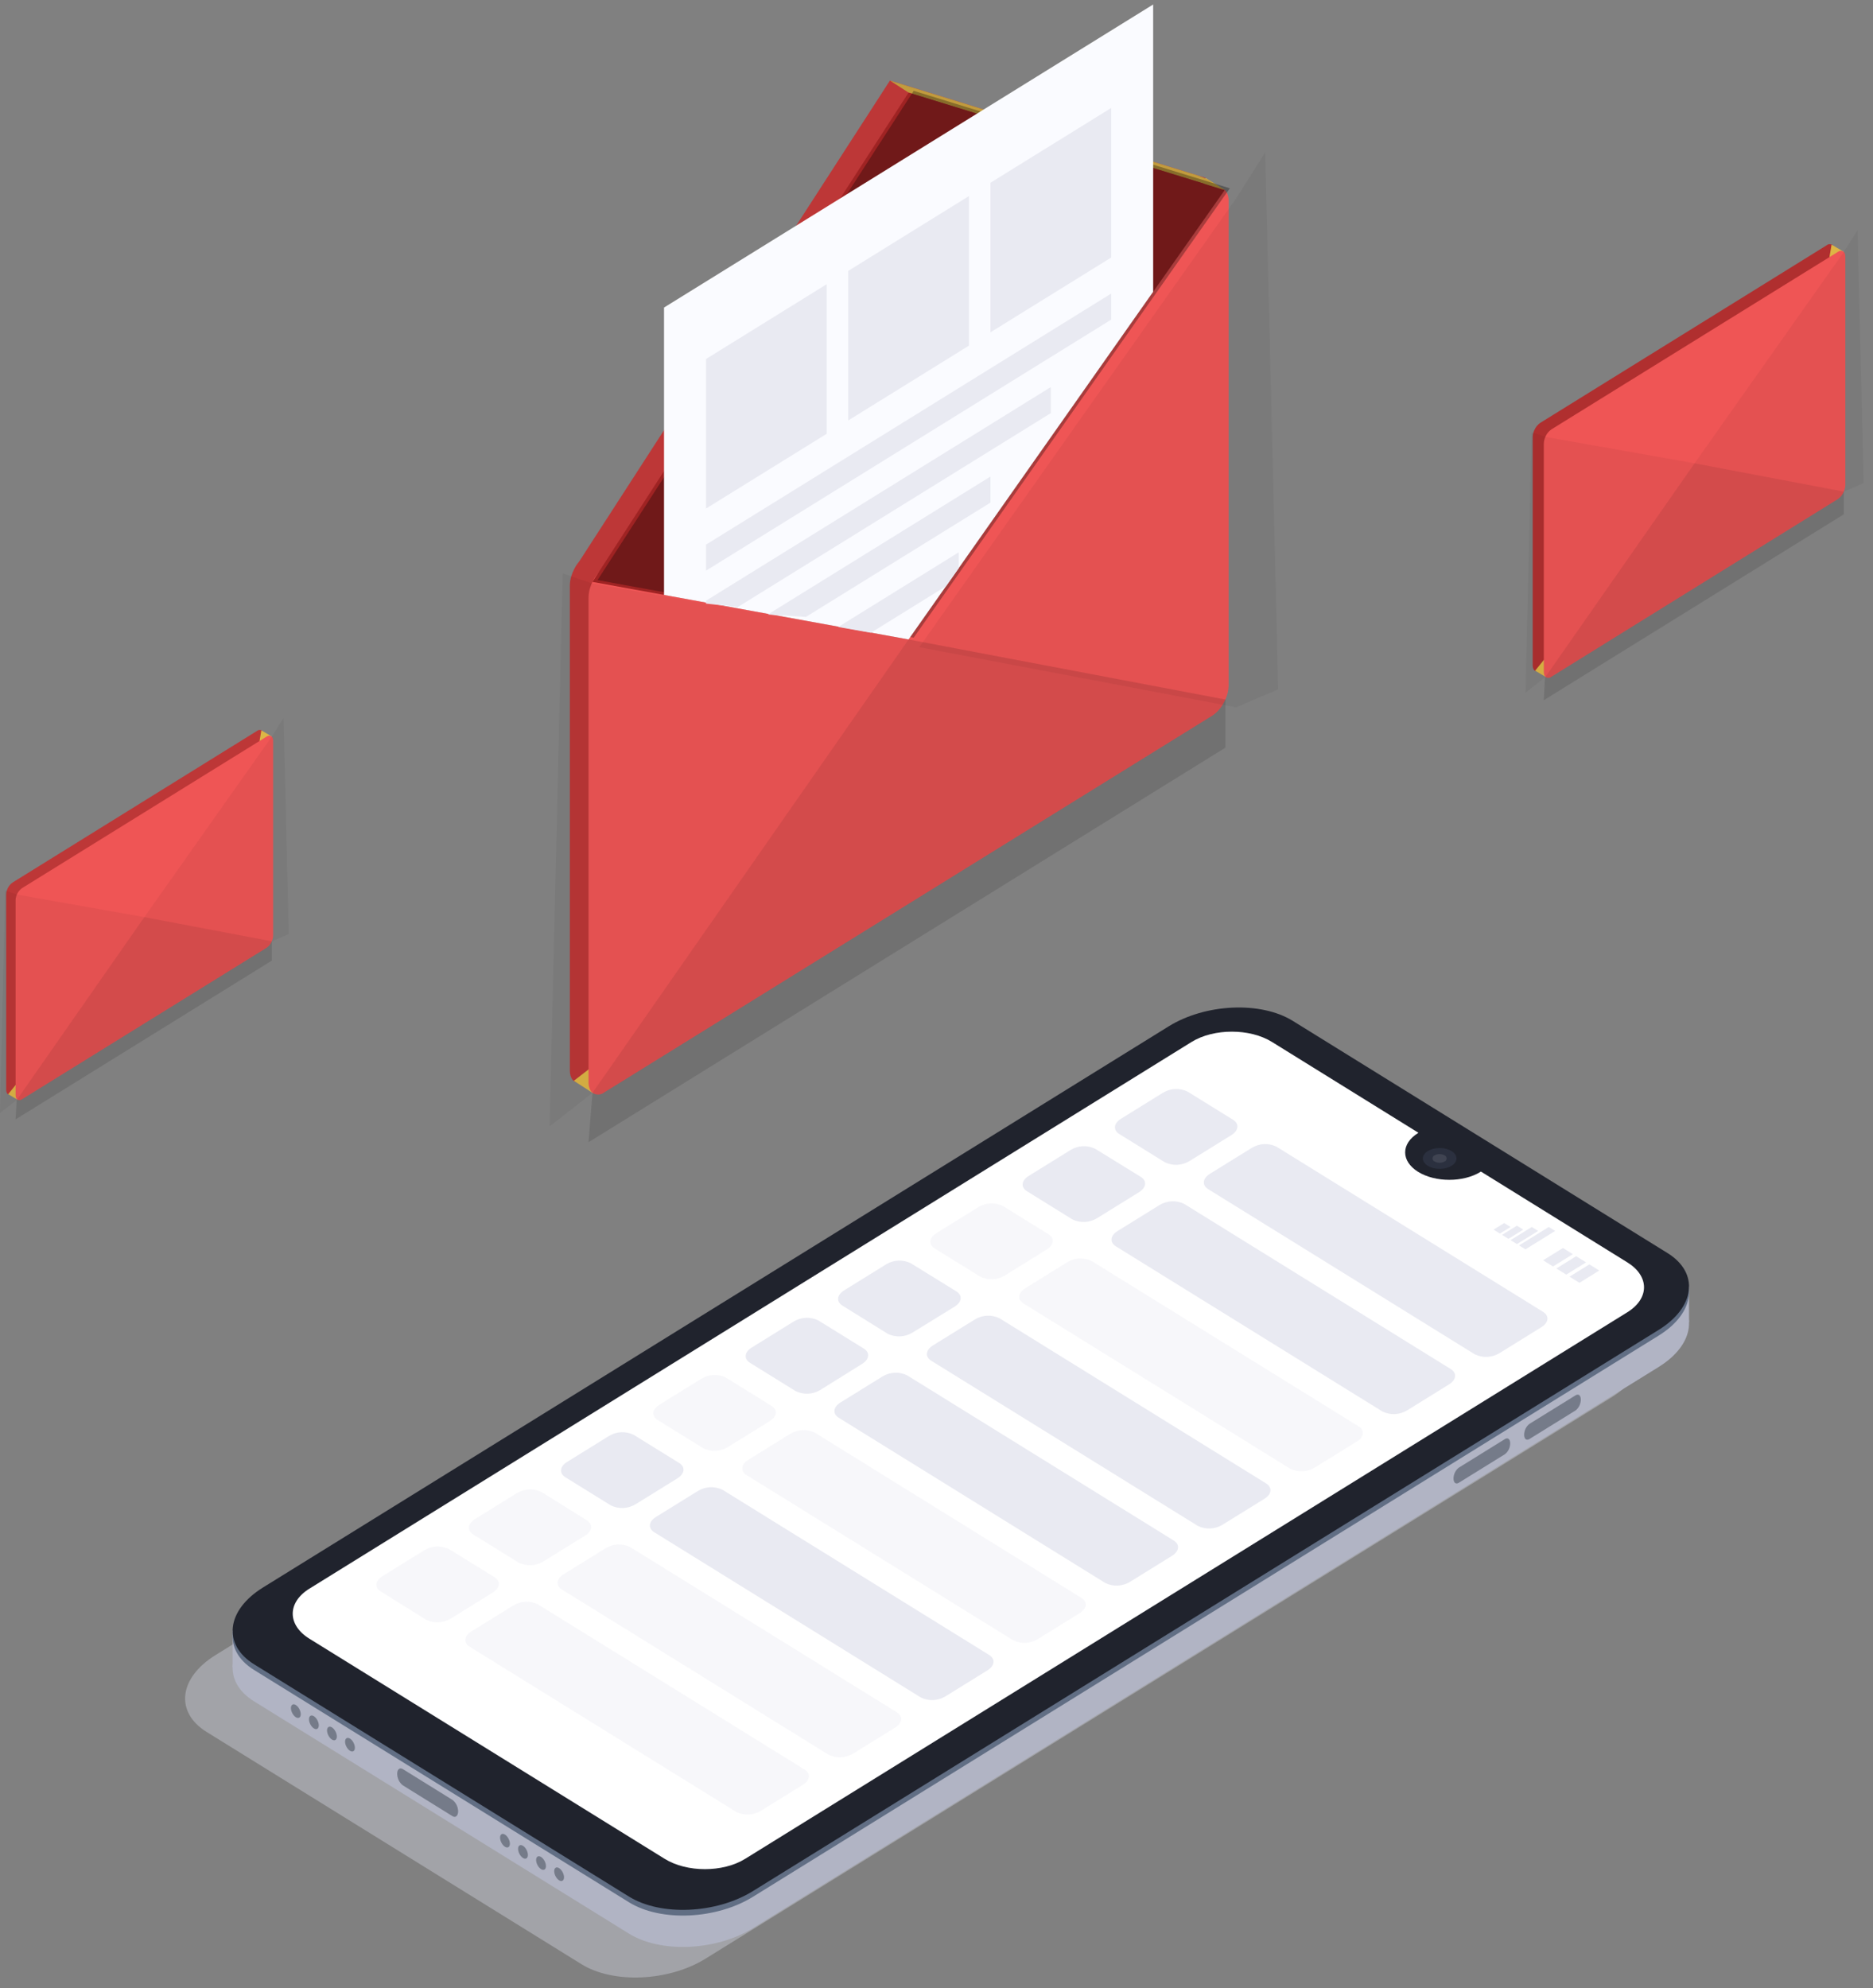 <svg width="163" height="173" viewBox="0 0 163 173" fill="none" xmlns="http://www.w3.org/2000/svg">
<rect x="0" y="0" width="163" height="173" fill="#808080" stroke="none"/>
<path opacity="0.4" d="M50.608 170.907L17.975 150.693C15.212 148.976 15.558 145.991 18.749 144.013L97.576 95.191C100.777 93.212 105.595 92.999 108.358 94.71L140.991 114.924C143.754 116.641 143.408 119.629 140.216 121.604L61.39 170.43C58.198 172.405 53.371 172.621 50.608 170.907Z" fill="#D6D8E5"/>
<path d="M54.741 168.248L22.111 148.035C19.345 146.317 19.694 143.329 22.885 141.354L101.709 92.522C104.91 90.547 109.712 90.33 112.494 92.044L145.124 112.258C147.887 113.975 147.541 116.96 144.349 118.939L65.526 167.768C62.334 169.746 57.507 169.959 54.741 168.248Z" fill="#B1B4C4"/>
<path d="M20.244 145.088V141.866L23.769 143.291L20.244 145.088Z" fill="#B1B4C4"/>
<path d="M146.99 115.047V111.949L144.189 113.886L146.99 115.047Z" fill="#B1B4C4"/>
<path d="M54.741 165.518L22.111 145.304C19.345 143.587 19.694 140.602 22.885 138.624L101.709 89.795C104.91 87.816 109.712 87.603 112.494 89.314L145.124 109.528C147.887 111.245 147.541 114.233 144.349 116.208L65.526 165.04C62.334 167.015 57.507 167.232 54.741 165.518Z" fill="#616E84"/>
<path d="M26.048 149.447C26.215 149.344 26.215 149.008 26.048 148.698C25.881 148.387 25.61 148.219 25.443 148.323C25.276 148.426 25.276 148.762 25.443 149.072C25.61 149.383 25.881 149.55 26.048 149.447Z" fill="#757B89"/>
<path d="M27.619 150.421C27.786 150.318 27.785 149.982 27.618 149.672C27.451 149.361 27.181 149.193 27.014 149.297C26.847 149.4 26.847 149.736 27.014 150.046C27.181 150.357 27.452 150.525 27.619 150.421Z" fill="#757B89"/>
<path d="M29.19 151.392C29.357 151.288 29.357 150.953 29.189 150.642C29.022 150.332 28.752 150.164 28.585 150.267C28.418 150.371 28.418 150.706 28.585 151.017C28.752 151.327 29.023 151.495 29.19 151.392Z" fill="#757B89"/>
<path d="M30.76 152.367C30.927 152.264 30.926 151.928 30.759 151.618C30.592 151.307 30.322 151.139 30.155 151.243C29.988 151.346 29.988 151.682 30.155 151.992C30.322 152.303 30.593 152.471 30.76 152.367Z" fill="#757B89"/>
<path d="M44.248 160.719C44.415 160.616 44.415 160.28 44.248 159.97C44.081 159.659 43.81 159.492 43.643 159.595C43.476 159.698 43.476 160.034 43.643 160.344C43.81 160.655 44.081 160.823 44.248 160.719Z" fill="#757B89"/>
<path d="M45.816 161.695C45.983 161.592 45.983 161.256 45.816 160.946C45.649 160.635 45.378 160.467 45.211 160.571C45.044 160.674 45.044 161.01 45.212 161.32C45.379 161.631 45.649 161.799 45.816 161.695Z" fill="#757B89"/>
<path d="M47.387 162.666C47.554 162.562 47.554 162.227 47.387 161.916C47.22 161.606 46.949 161.438 46.782 161.541C46.615 161.645 46.615 161.98 46.782 162.291C46.949 162.601 47.22 162.769 47.387 162.666Z" fill="#757B89"/>
<path d="M48.96 163.639C49.127 163.536 49.126 163.2 48.959 162.89C48.792 162.579 48.521 162.412 48.355 162.515C48.188 162.618 48.188 162.954 48.355 163.264C48.522 163.575 48.793 163.743 48.96 163.639Z" fill="#757B89"/>
<path d="M39.375 158.023L35.063 155.347C34.911 155.233 34.788 155.081 34.701 154.905C34.615 154.729 34.569 154.533 34.566 154.334C34.566 153.943 34.787 153.764 35.063 153.932L39.375 156.608C39.526 156.723 39.65 156.875 39.736 157.051C39.822 157.227 39.869 157.422 39.871 157.621C39.855 158.013 39.634 158.191 39.375 158.023Z" fill="#757B89"/>
<path d="M137.114 122.724L133.1 125.211C132.847 125.365 132.639 125.211 132.639 124.836C132.642 124.651 132.685 124.469 132.765 124.305C132.845 124.141 132.96 124 133.1 123.892L137.114 121.408C137.367 121.25 137.572 121.408 137.572 121.779C137.57 121.964 137.527 122.146 137.448 122.31C137.368 122.474 137.254 122.616 137.114 122.724Z" fill="#757B89"/>
<path d="M130.968 126.53L126.954 129.016C126.701 129.174 126.493 129.016 126.493 128.642C126.496 128.457 126.54 128.276 126.62 128.113C126.7 127.95 126.814 127.808 126.954 127.701L130.968 125.214C131.221 125.056 131.426 125.214 131.426 125.588C131.424 125.773 131.381 125.954 131.302 126.118C131.222 126.281 131.108 126.422 130.968 126.53Z" fill="#757B89"/>
<path d="M54.741 165.023L22.111 144.81C19.345 143.092 19.694 140.107 22.885 138.129L101.709 89.3C104.91 87.322 109.712 87.105 112.494 88.819L145.124 109.033C147.887 110.75 147.541 113.735 144.349 115.713L65.526 164.542C62.334 166.521 57.507 166.734 54.741 165.023Z" fill="#20232D"/>
<path d="M141.622 109.84L128.881 101.94L128.852 101.961C127.344 102.892 124.905 102.892 123.41 101.961C121.915 101.03 121.905 99.515 123.41 98.584L123.442 98.564L110.701 90.664C108.78 89.465 105.63 89.465 103.694 90.664L26.916 138.235C24.995 139.434 24.995 141.378 26.916 142.577L57.843 161.736C59.779 162.935 62.916 162.935 64.85 161.736L141.622 114.178C143.555 112.979 143.555 111.039 141.622 109.84Z" fill="white"/>
<path opacity="0.5" d="M141.622 114.178L64.85 161.736C63.102 162.818 60.368 162.924 58.429 162.045C58.229 161.955 58.034 161.852 57.846 161.736L26.916 142.591C26.487 142.338 26.116 141.986 25.831 141.56C25.101 140.451 25.462 139.132 26.916 138.232L103.684 90.677C105.621 89.482 108.755 89.482 110.692 90.677L123.432 98.577H123.4C121.896 99.508 121.896 101.019 123.4 101.954C124.905 102.888 127.348 102.884 128.843 101.954L128.875 101.933L141.615 109.833C143.555 111.039 143.555 112.979 141.622 114.178Z" fill="url(#paint0_linear_1469_4437)"/>
<path d="M125.289 101.703C126.097 101.703 126.752 101.297 126.752 100.796C126.752 100.295 126.097 99.889 125.289 99.889C124.481 99.889 123.826 100.295 123.826 100.796C123.826 101.297 124.481 101.703 125.289 101.703Z" fill="#2B303F"/>
<path opacity="0.1" d="M124.847 101.064C124.796 101.044 124.752 101.008 124.72 100.96C124.689 100.912 124.672 100.855 124.672 100.796C124.672 100.738 124.689 100.681 124.72 100.633C124.752 100.585 124.796 100.548 124.847 100.528C124.982 100.455 125.13 100.417 125.281 100.417C125.432 100.417 125.58 100.455 125.715 100.528C125.768 100.547 125.814 100.582 125.846 100.631C125.879 100.679 125.896 100.737 125.896 100.796C125.896 100.856 125.879 100.914 125.846 100.962C125.814 101.01 125.768 101.046 125.715 101.064C125.58 101.137 125.432 101.175 125.281 101.175C125.13 101.175 124.982 101.137 124.847 101.064Z" fill="white"/>
<path d="M130.533 107.333L129.979 106.989L130.904 106.416L131.458 106.759L130.533 107.333Z" fill="#E9EAF2"/>
<path d="M131.272 107.789L130.718 107.446L132.012 106.646L132.565 106.989L131.272 107.789Z" fill="#E9EAF2"/>
<path d="M132.012 108.246L131.458 107.903L133.305 106.759L133.859 107.103L132.012 108.246Z" fill="#E9EAF2"/>
<path d="M132.751 108.707L132.198 108.363L134.784 106.759L135.338 107.103L132.751 108.707Z" fill="#E9EAF2"/>
<path d="M135.152 110.194L134.291 109.658L136.017 108.59L136.878 109.125L135.152 110.194Z" fill="#E9EAF2"/>
<path d="M136.305 110.905L135.44 110.372L137.166 109.304L138.027 109.837L136.305 110.905Z" fill="#E9EAF2"/>
<path d="M137.454 111.616L136.589 111.083L138.315 110.015L139.176 110.548L137.454 111.616Z" fill="#E9EAF2"/>
<path d="M101.367 101.126L97.4 98.667C96.85 98.323 96.92 97.736 97.554 97.344L101.213 95.077C101.537 94.882 101.9 94.772 102.271 94.755C102.643 94.738 103.013 94.816 103.351 94.981L107.318 97.437C107.865 97.781 107.798 98.371 107.164 98.763L103.505 101.03C103.18 101.224 102.818 101.334 102.446 101.351C102.075 101.367 101.705 101.29 101.367 101.126Z" fill="#E9EAF2"/>
<path d="M128.347 117.84L105.134 103.462C104.587 103.118 104.658 102.527 105.288 102.136L108.95 99.869C109.274 99.674 109.636 99.564 110.007 99.548C110.378 99.531 110.748 99.608 111.086 99.773L134.298 114.151C134.845 114.494 134.778 115.085 134.144 115.476L130.485 117.743C130.16 117.937 129.798 118.046 129.426 118.063C129.055 118.08 128.685 118.003 128.347 117.84Z" fill="#E9EAF2"/>
<path d="M93.332 106.103L89.365 103.643C88.818 103.3 88.885 102.713 89.519 102.321L93.178 100.054C93.502 99.859 93.865 99.748 94.236 99.732C94.608 99.715 94.978 99.793 95.316 99.958L99.283 102.404C99.83 102.747 99.763 103.338 99.129 103.729L95.47 105.996C95.146 106.192 94.784 106.304 94.412 106.322C94.041 106.341 93.671 106.266 93.332 106.103Z" fill="#E9EAF2"/>
<path d="M120.311 122.816L97.102 108.438C96.555 108.095 96.622 107.504 97.256 107.113L100.915 104.846C101.24 104.651 101.602 104.542 101.974 104.525C102.345 104.508 102.715 104.585 103.053 104.75L126.262 119.128C126.81 119.471 126.742 120.062 126.109 120.453L122.45 122.72C122.125 122.914 121.762 123.023 121.391 123.04C121.02 123.057 120.65 122.98 120.311 122.816Z" fill="#E9EAF2"/>
<g opacity="0.6">
<path opacity="0.6" d="M85.3 111.08L81.33 108.62C80.783 108.277 80.85 107.69 81.484 107.298L85.146 105.031C85.47 104.836 85.832 104.725 86.203 104.709C86.574 104.692 86.943 104.77 87.281 104.935L91.251 107.391C91.798 107.734 91.728 108.325 91.097 108.717L87.435 110.99C87.11 111.184 86.748 111.293 86.377 111.308C86.006 111.324 85.637 111.245 85.3 111.08Z" fill="#E9EAF2"/>
<path opacity="0.6" d="M112.279 127.793L89.067 113.416C88.52 113.072 88.587 112.481 89.221 112.09L92.88 109.823C93.205 109.629 93.567 109.519 93.939 109.502C94.31 109.485 94.68 109.562 95.019 109.727L118.231 124.105C118.778 124.448 118.708 125.039 118.077 125.43L114.415 127.697C114.09 127.891 113.728 128 113.358 128.017C112.987 128.033 112.618 127.957 112.279 127.793Z" fill="#E9EAF2"/>
</g>
<path d="M77.264 116.057L73.308 113.598C72.76 113.254 72.831 112.667 73.461 112.275L77.124 110.005C77.448 109.811 77.81 109.702 78.181 109.685C78.552 109.669 78.921 109.747 79.259 109.912L83.231 112.365C83.779 112.708 83.712 113.299 83.078 113.69L79.39 115.961C79.067 116.153 78.707 116.263 78.338 116.279C77.969 116.296 77.601 116.22 77.264 116.057Z" fill="#E9EAF2"/>
<path d="M104.245 132.77L81.033 118.392C80.485 118.049 80.556 117.458 81.186 117.067L84.848 114.8C85.172 114.605 85.534 114.495 85.905 114.479C86.276 114.462 86.646 114.539 86.984 114.703L110.196 129.081C110.743 129.425 110.673 130.016 110.042 130.407L106.38 132.674C106.055 132.868 105.694 132.977 105.323 132.994C104.952 133.01 104.583 132.934 104.245 132.77Z" fill="#E9EAF2"/>
<path d="M69.23 121.034L65.263 118.575C64.716 118.231 64.783 117.644 65.417 117.252L69.076 114.982C69.401 114.788 69.763 114.679 70.135 114.662C70.506 114.646 70.876 114.724 71.214 114.889L75.181 117.345C75.728 117.689 75.661 118.279 75.027 118.671L71.368 120.952C71.042 121.144 70.679 121.251 70.308 121.265C69.936 121.28 69.567 121.2 69.23 121.034Z" fill="#E9EAF2"/>
<path d="M96.209 137.748L72.988 123.356C72.44 123.012 72.511 122.422 73.141 122.03L76.804 119.763C77.128 119.569 77.491 119.459 77.862 119.442C78.234 119.425 78.603 119.502 78.942 119.667L102.151 134.045C102.698 134.388 102.631 134.979 101.997 135.371L98.338 137.638C98.016 137.832 97.655 137.943 97.286 137.962C96.916 137.981 96.548 137.907 96.209 137.748Z" fill="#E9EAF2"/>
<g opacity="0.6">
<path opacity="0.6" d="M61.194 126.011L57.228 123.551C56.681 123.208 56.748 122.621 57.382 122.229L61.041 119.959C61.366 119.765 61.728 119.655 62.1 119.639C62.471 119.623 62.841 119.701 63.179 119.866L67.146 122.325C67.696 122.669 67.626 123.26 66.992 123.651L63.333 125.918C63.008 126.112 62.645 126.221 62.274 126.237C61.903 126.253 61.533 126.176 61.194 126.011Z" fill="#E9EAF2"/>
<path opacity="0.6" d="M88.174 142.724L64.966 128.346C64.418 128.003 64.485 127.412 65.119 127.021L68.778 124.754C69.103 124.559 69.465 124.45 69.837 124.433C70.208 124.416 70.578 124.493 70.917 124.657L94.116 139.035C94.663 139.379 94.596 139.97 93.962 140.361L90.303 142.628C89.98 142.82 89.619 142.928 89.249 142.945C88.88 142.962 88.512 142.886 88.174 142.724Z" fill="#E9EAF2"/>
</g>
<path d="M53.163 130.988L49.193 128.529C48.646 128.185 48.716 127.598 49.347 127.206L53.009 124.936C53.333 124.742 53.695 124.632 54.066 124.616C54.437 124.6 54.806 124.678 55.144 124.843L59.114 127.299C59.661 127.642 59.591 128.233 58.96 128.625L55.298 130.892C54.974 131.086 54.612 131.196 54.241 131.213C53.87 131.229 53.501 131.152 53.163 130.988Z" fill="#E9EAF2"/>
<path d="M80.143 147.702L56.931 133.317C56.383 132.973 56.45 132.382 57.084 131.991L60.743 129.724C61.068 129.53 61.43 129.42 61.802 129.403C62.173 129.386 62.543 129.463 62.882 129.628L86.094 144.006C86.641 144.349 86.571 144.94 85.94 145.332L82.271 147.605C81.948 147.798 81.587 147.906 81.218 147.923C80.848 147.94 80.48 147.864 80.143 147.702Z" fill="#E9EAF2"/>
<g opacity="0.6">
<path opacity="0.6" d="M45.137 135.965L41.168 133.506C40.62 133.162 40.691 132.575 41.321 132.183L44.984 129.913C45.308 129.719 45.671 129.609 46.042 129.593C46.414 129.577 46.784 129.655 47.122 129.82L51.079 132.286C51.626 132.63 51.559 133.22 50.925 133.612L47.263 135.879C46.939 136.07 46.579 136.177 46.21 136.192C45.84 136.207 45.473 136.129 45.137 135.965Z" fill="#E9EAF2"/>
<path opacity="0.6" d="M72.108 152.679L48.895 138.301C48.348 137.957 48.419 137.366 49.049 136.975L52.711 134.708C53.035 134.513 53.397 134.403 53.768 134.387C54.139 134.37 54.509 134.447 54.847 134.612L78.059 148.99C78.606 149.333 78.539 149.924 77.905 150.315L74.243 152.582C73.918 152.776 73.556 152.885 73.186 152.902C72.815 152.919 72.446 152.842 72.108 152.679Z" fill="#E9EAF2"/>
</g>
<g opacity="0.6">
<path opacity="0.6" d="M37.093 140.942L33.126 138.469C32.579 138.125 32.646 137.538 33.28 137.146L36.939 134.876C37.264 134.682 37.627 134.573 37.998 134.557C38.369 134.541 38.739 134.618 39.077 134.783L43.044 137.239C43.591 137.583 43.524 138.173 42.89 138.565L39.231 140.832C38.907 141.028 38.545 141.141 38.174 141.16C37.803 141.179 37.432 141.104 37.093 140.942Z" fill="#E9EAF2"/>
<path opacity="0.6" d="M64.073 157.655L40.864 143.277C40.313 142.934 40.384 142.347 41.014 141.955L44.676 139.688C45.001 139.494 45.364 139.384 45.735 139.367C46.106 139.35 46.476 139.427 46.815 139.592L70.024 153.97C70.571 154.313 70.504 154.904 69.87 155.296L66.211 157.563C65.886 157.756 65.523 157.864 65.152 157.881C64.781 157.897 64.411 157.82 64.073 157.655Z" fill="#E9EAF2"/>
</g>
<path d="M22.943 63.955V80.922C22.943 81.04 22.923 81.156 22.886 81.266C22.865 81.336 22.838 81.404 22.805 81.469C22.71 81.675 22.564 81.849 22.383 81.974L1.095 95.163C1.035 95.212 0.963 95.241 0.888 95.246C0.812 95.251 0.737 95.232 0.672 95.191C0.635 95.161 0.606 95.122 0.586 95.077C0.55 94.996 0.532 94.906 0.535 94.816V77.848C0.535 77.732 0.552 77.616 0.586 77.505C0.609 77.432 0.637 77.361 0.669 77.292C0.767 77.086 0.914 76.912 1.095 76.787L22.377 63.591C22.437 63.542 22.511 63.513 22.587 63.51C22.662 63.506 22.738 63.527 22.802 63.57C22.838 63.6 22.867 63.638 22.889 63.68C22.927 63.765 22.946 63.86 22.943 63.955Z" fill="#BD3737"/>
<path d="M0.714 95.204L1.533 95.689L1.584 94.129L0.714 95.204Z" fill="#DDB545"/>
<path d="M22.745 63.549L23.628 64.068L22.383 65.669L22.745 63.549Z" fill="#DDB545"/>
<path d="M23.769 64.442V81.41C23.767 81.527 23.748 81.643 23.711 81.754C23.689 81.823 23.663 81.891 23.631 81.956C23.536 82.163 23.39 82.337 23.209 82.461L1.921 95.644C1.86 95.692 1.788 95.72 1.712 95.724C1.637 95.727 1.562 95.707 1.498 95.665C1.462 95.635 1.432 95.598 1.412 95.555C1.374 95.474 1.355 95.384 1.357 95.294V78.326C1.357 78.209 1.376 78.093 1.412 77.982C1.503 77.692 1.682 77.443 1.921 77.275L23.202 64.092C23.263 64.044 23.335 64.016 23.41 64.011C23.485 64.007 23.56 64.027 23.625 64.068C23.662 64.098 23.692 64.137 23.711 64.181C23.751 64.262 23.77 64.352 23.769 64.442Z" fill="#EF5555"/>
<path opacity="0.12" d="M1.45 95.726L12.562 79.799L23.654 81.901V83.584L1.357 97.396L1.45 95.726Z" fill="black"/>
<path opacity="0.05" d="M12.562 79.799L1.473 77.835L0.451 77.484L0 96.836L1.498 95.665L12.562 79.799Z" fill="black"/>
<path opacity="0.05" d="M12.562 79.799L23.654 64.092L24.675 62.481L25.126 81.269L23.654 81.901L12.562 79.799Z" fill="black"/>
<path d="M159.629 21.765V41.632C159.626 41.768 159.603 41.902 159.561 42.031C159.535 42.111 159.504 42.191 159.469 42.268C159.356 42.509 159.185 42.713 158.972 42.858L134.044 58.315C133.973 58.371 133.888 58.403 133.8 58.407C133.711 58.412 133.624 58.388 133.548 58.339C133.505 58.304 133.47 58.26 133.446 58.208C133.403 58.113 133.382 58.008 133.385 57.903V38.019C133.387 37.888 133.408 37.758 133.449 37.634C133.475 37.549 133.507 37.466 133.545 37.387C133.658 37.143 133.83 36.938 134.044 36.792L158.966 21.343C159.037 21.285 159.122 21.252 159.21 21.247C159.299 21.242 159.386 21.266 159.462 21.315C159.506 21.349 159.541 21.394 159.565 21.446C159.61 21.545 159.632 21.655 159.629 21.765Z" fill="#B02F2F"/>
<path d="M133.596 58.356L134.557 58.923L134.618 57.096L133.596 58.356Z" fill="#DDB545"/>
<path d="M159.395 21.284L160.432 21.896L158.972 23.768L159.395 21.284Z" fill="#DDB545"/>
<path d="M160.595 22.335V42.202C160.593 42.338 160.57 42.472 160.528 42.601C160.501 42.681 160.47 42.761 160.435 42.838C160.321 43.078 160.15 43.282 159.939 43.428L135.011 58.885C134.94 58.941 134.855 58.974 134.767 58.978C134.678 58.982 134.591 58.958 134.515 58.909C134.471 58.875 134.436 58.831 134.413 58.778C134.37 58.683 134.349 58.578 134.352 58.473V38.589C134.354 38.458 134.375 38.328 134.416 38.204C134.441 38.118 134.473 38.036 134.512 37.957C134.625 37.713 134.797 37.508 135.011 37.362L159.933 21.923C160.004 21.866 160.09 21.833 160.179 21.828C160.268 21.823 160.356 21.846 160.432 21.896C160.475 21.93 160.51 21.975 160.535 22.026C160.577 22.123 160.598 22.229 160.595 22.335Z" fill="#EF5555"/>
<path opacity="0.12" d="M134.454 58.964L147.474 40.313L160.461 42.776V44.748L134.352 60.922L134.454 58.964Z" fill="black"/>
<path opacity="0.05" d="M147.474 40.313L134.486 38.015L133.292 37.603L132.761 60.266L134.515 58.895L147.474 40.313Z" fill="black"/>
<path opacity="0.05" d="M147.474 40.313L160.461 21.923L161.655 20.034L162.183 42.037L160.461 42.776L147.474 40.313Z" fill="black"/>
<path d="M105.173 15.772C105.136 15.674 105.074 15.589 104.994 15.528C104.833 15.438 104.66 15.377 104.481 15.346L77.447 7.01L50.413 48.842C50.224 49.067 50.062 49.318 49.933 49.587C49.85 49.756 49.78 49.932 49.724 50.113C49.641 50.377 49.597 50.654 49.593 50.934V93.13C49.589 93.355 49.633 93.578 49.721 93.782C49.773 93.891 49.848 93.985 49.939 94.057C50.099 94.163 50.284 94.214 50.471 94.205C50.659 94.196 50.839 94.126 50.989 94.006L103.908 61.224C104.495 60.802 104.935 60.184 105.16 59.465C105.251 59.193 105.298 58.906 105.301 58.617V16.421C105.306 16.197 105.262 15.974 105.173 15.772Z" fill="#BD3737"/>
<path d="M104.92 15.48L106.581 16.538L104.26 18.365L104.92 15.48Z" fill="#CEB95F"/>
<path d="M51.639 95.139L49.939 94.04L52.561 92.013L51.639 95.139Z" fill="#DDB545"/>
<path d="M77.447 7.01L79.07 8.057L106.581 16.534L105.215 15.665C104.686 15.418 104.14 15.218 103.582 15.068L77.447 7.01Z" fill="#C19B3D"/>
<path d="M106.921 17.468V59.647C106.916 59.935 106.869 60.221 106.78 60.492C106.725 60.665 106.657 60.832 106.578 60.994C106.341 61.507 105.978 61.941 105.528 62.251L52.615 95.032C52.465 95.154 52.285 95.225 52.097 95.234C51.909 95.244 51.722 95.193 51.562 95.087C51.472 95.013 51.398 94.918 51.348 94.809C51.258 94.607 51.214 94.384 51.22 94.16V51.977C51.224 51.698 51.268 51.421 51.351 51.157C51.407 50.976 51.477 50.8 51.559 50.631C51.798 50.115 52.165 49.679 52.618 49.37L105.519 16.596L104.616 17.262C105.038 17.005 106.325 16.331 106.581 16.537C106.672 16.611 106.745 16.707 106.796 16.816C106.885 17.019 106.928 17.243 106.921 17.468Z" fill="#EF5555"/>
<path opacity="0.12" d="M51.562 95.088L79.07 55.639L106.646 60.867V65.05L51.217 99.385L51.562 95.088Z" fill="black"/>
<path opacity="0.05" d="M79.07 55.639L51.498 50.758L48.966 49.886L47.839 97.993L51.562 95.088L79.07 55.639Z" fill="black"/>
<path opacity="0.05" d="M80 56.314L107.572 17.274L110.104 13.266L111.231 59.976L107.572 61.542L80 56.314Z" fill="black"/>
<path d="M51.556 50.631L79.07 8.057L106.581 16.538L79.07 55.639L51.556 50.631Z" fill="#9F2323"/>
<path opacity="0.3" d="M107.026 16.382L100.799 25.233L79.514 55.483L58.233 51.609L52 50.475L58.233 40.831L73.567 17.103L79.514 7.901L85.462 9.736L100.799 14.465L107.026 16.382Z" fill="black"/>
<path d="M100.355 0.391V25.389L79.07 55.639L57.788 51.765V26.759L100.355 0.391Z" fill="#FAFBFF"/>
<path d="M71.944 37.744L61.441 44.249V31.238L71.944 24.73V37.744Z" fill="#E9EAF2"/>
<path d="M84.323 30.074L73.82 36.583V23.569L84.323 17.06V30.074Z" fill="#E9EAF2"/>
<path d="M96.702 22.407L86.196 28.916V15.902L96.702 9.393V22.407Z" fill="#E9EAF2"/>
<path d="M96.702 27.81L61.441 49.652V47.389L96.702 25.544V27.81Z" fill="#E9EAF2"/>
<path d="M91.449 33.677V35.944L64.207 52.819L61.438 52.517V52.27L91.449 33.677Z" fill="#E9EAF2"/>
<path d="M86.196 41.464V43.731L70.135 53.678L66.819 53.468L86.196 41.464Z" fill="#E9EAF2"/>
<path d="M83.433 48.055V49.439L82.332 51.002L75.792 55.055L72.946 54.554L83.433 48.055Z" fill="#E9EAF2"/>
<defs>
<linearGradient id="paint0_linear_1469_4437" x1="84.269" y1="162.636" x2="84.269" y2="89.781" gradientUnits="userSpaceOnUse">
<stop offset="0.21" stop-color="white" stop-opacity="0"/>
<stop offset="1" stop-color="white" stop-opacity="0.2"/>
</linearGradient>
</defs>
</svg>
